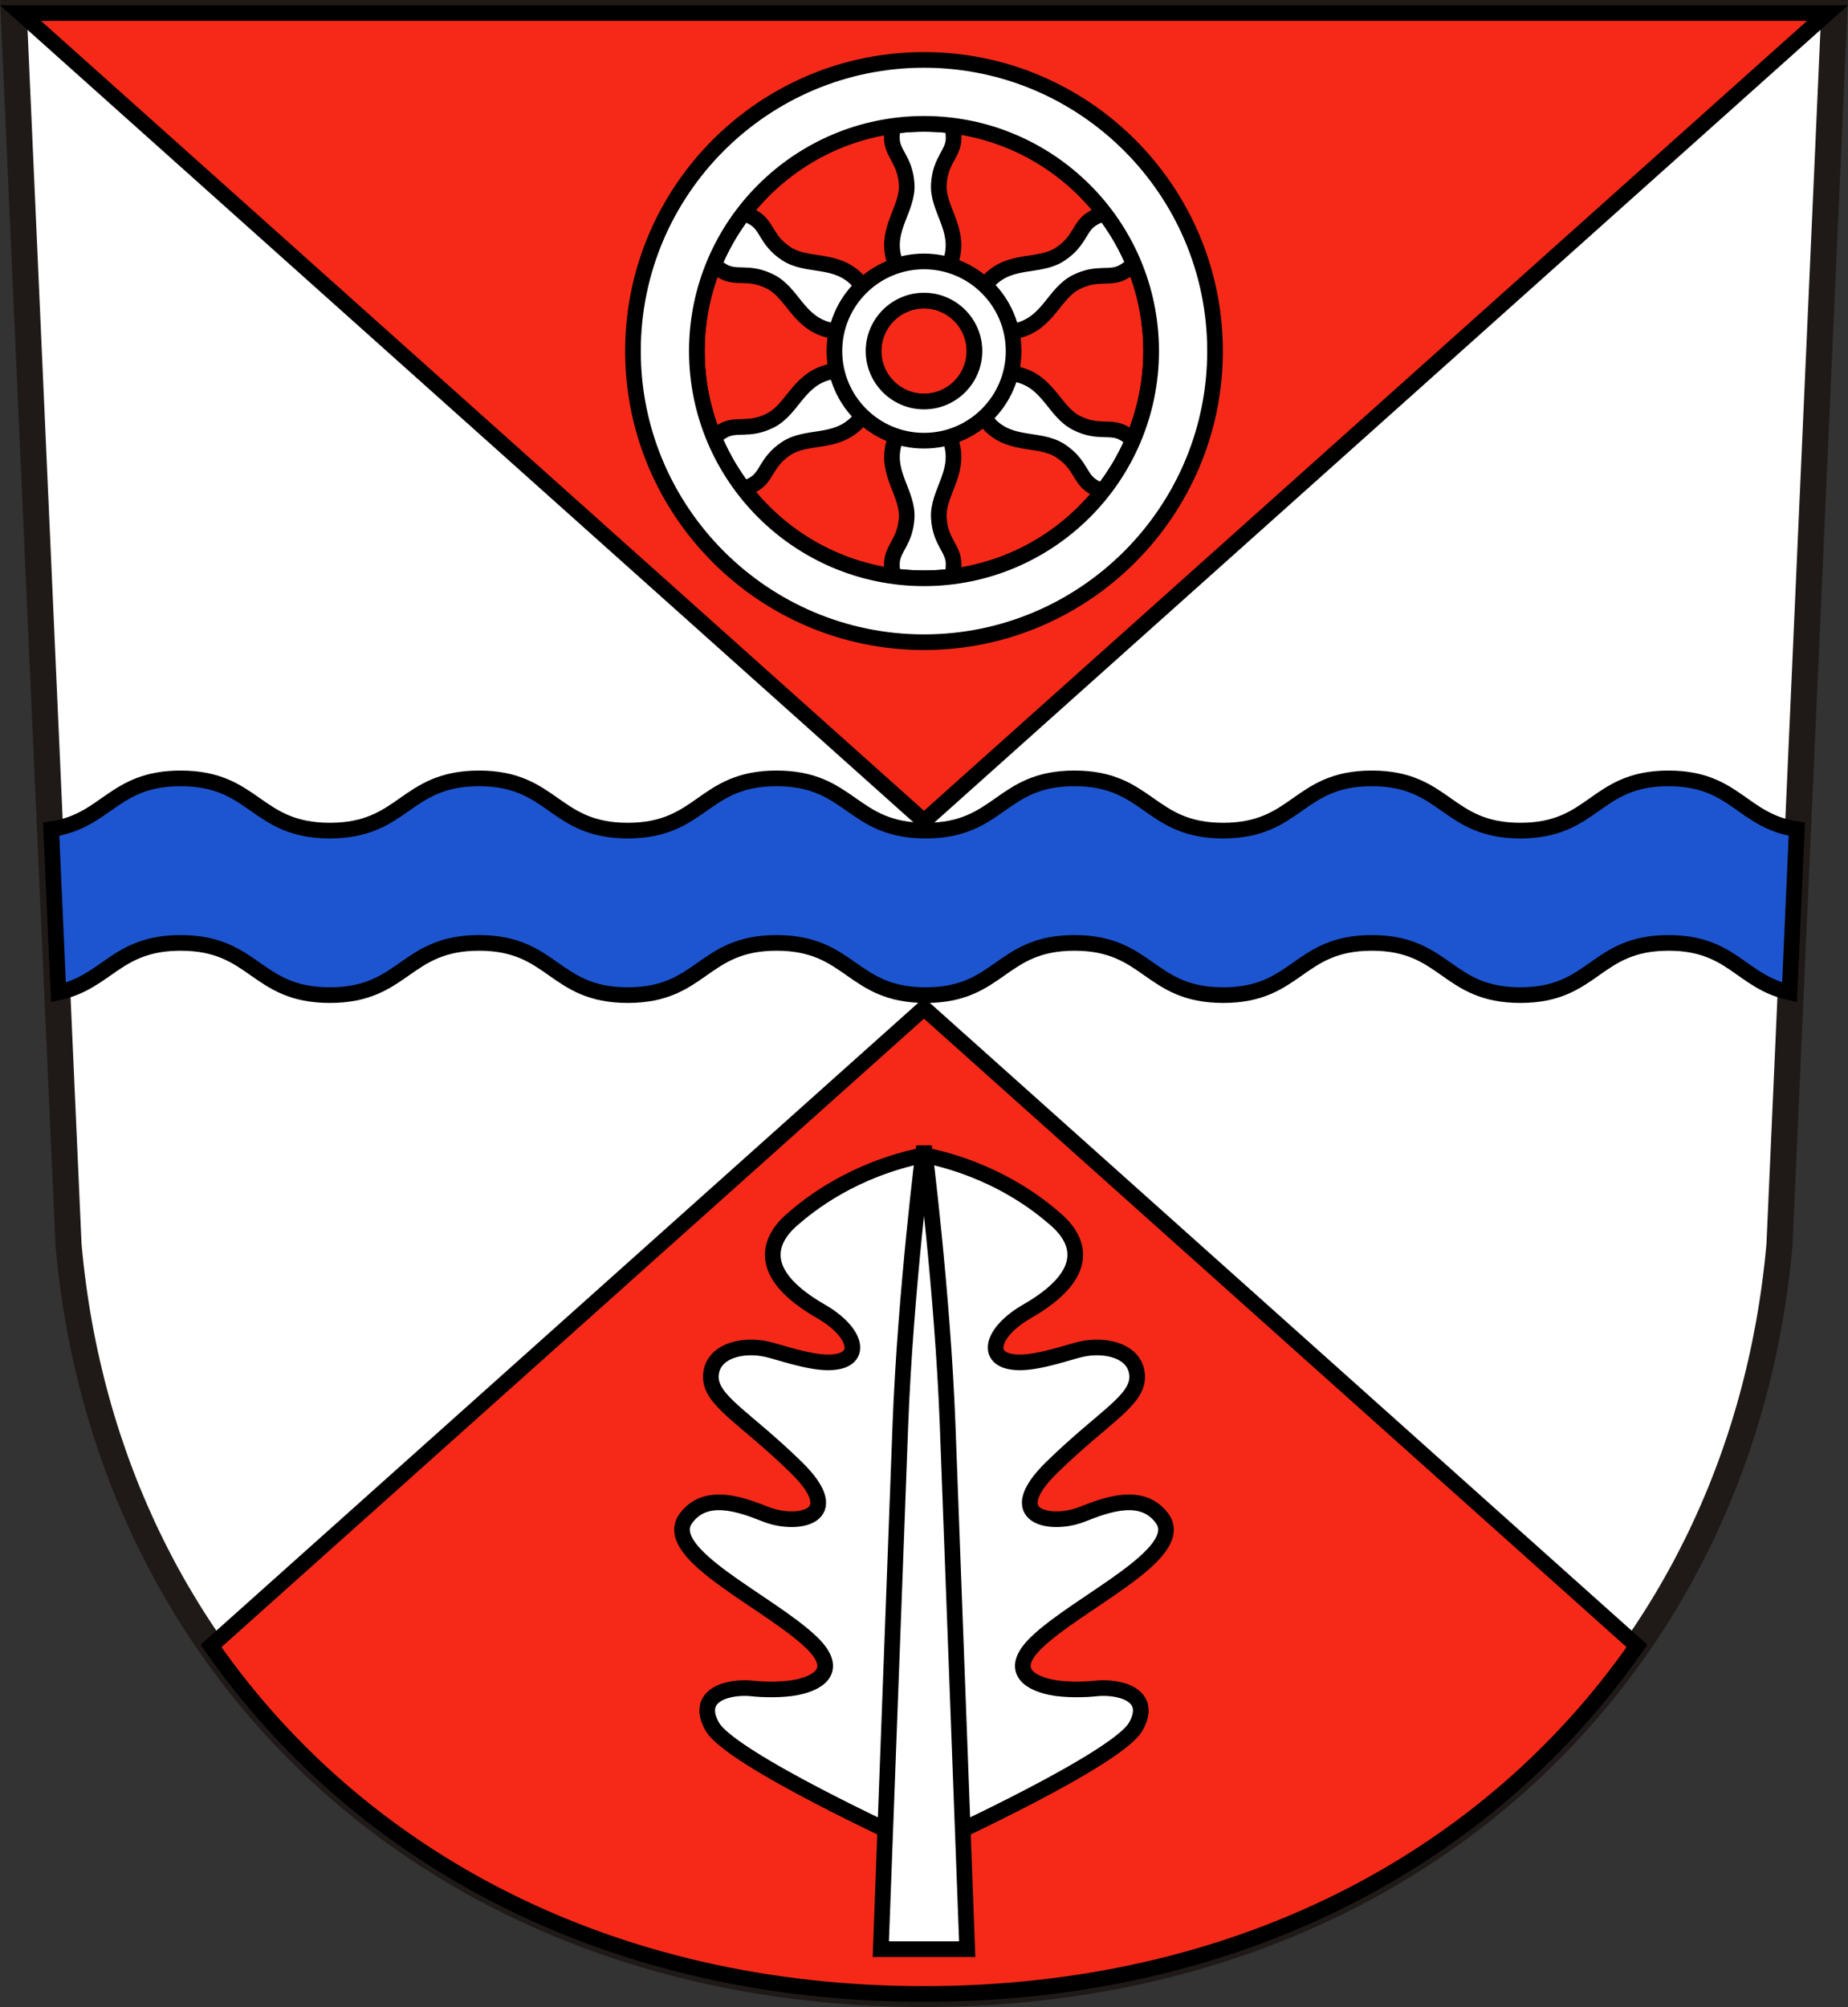 <?xml version="1.0" encoding="UTF-8" standalone="no"?>
<!-- Created with Inkscape (http://www.inkscape.org/) -->
<svg
   xmlns:svg="http://www.w3.org/2000/svg"
   xmlns="http://www.w3.org/2000/svg"
   version="1.0"
   width="708"
   height="768.607"
   viewBox="0 0 708 768.607"
   id="svg4683"
   xml:space="preserve"><rect x="0" y="0" width="708" height="768.607" fill="#333333" stroke="none"/><defs
   id="defs4726" />
	
		<g
   id="Ebene_1">
			<path
   d="M 5.263,5 L 702.738,5 L 681.75,476.698 C 667.161,641.342 538.44,763.607 354,763.607 C 169.559,763.607 40.839,641.34 26.25,476.698 L 5.263,5 z "
   style="fill:#ffffff;stroke:#1f1a17;stroke-width:10"
   id="path4688" />
		</g>
		<g
   id="Ebene_10">
			<polygon
   points="700.145,5 7.855,5 354,314.511 700.145,5 "
   style="fill:#f62919;stroke:#000000;stroke-width:6"
   id="polygon4691" />
			<path
   d="M 354,763.607 C 474.003,763.607 570.403,711.837 627.143,630.325 L 354,386.089 L 80.857,630.325 C 137.597,711.837 233.997,763.607 354,763.607 z "
   style="fill:#f62919;stroke:#000000;stroke-width:6"
   id="path4693" />
			<path
   d="M 639.253,298.093 C 610.866,298.093 610.866,318.093 582.479,318.093 C 554.025,318.093 554.025,298.093 525.572,298.093 C 497.107,298.093 497.107,318.093 468.642,318.093 C 440.137,318.093 440.137,298.093 411.632,298.093 C 383.153,298.093 383.153,318.093 354.676,318.093 C 326.096,318.093 326.096,298.093 297.515,298.093 C 269.011,298.093 269.011,318.093 240.507,318.093 C 212.025,318.093 212.025,298.093 183.543,298.093 C 154.955,298.093 154.955,318.093 126.366,318.093 C 97.792,318.093 97.792,298.093 69.217,298.093 C 43.416,298.093 40.928,314.426 19.615,317.57 L 22.395,380.056 C 41.191,375.97 44.586,361.093 69.216,361.093 C 97.791,361.093 97.791,381.093 126.365,381.093 C 154.954,381.093 154.954,361.093 183.542,361.093 C 212.024,361.093 212.024,381.093 240.506,381.093 C 269.01,381.093 269.01,361.093 297.514,361.093 C 326.095,361.093 326.095,381.093 354.675,381.093 C 383.153,381.093 383.153,361.093 411.631,361.093 C 440.136,361.093 440.136,381.093 468.641,381.093 C 497.106,381.093 497.106,361.093 525.571,361.093 C 554.024,361.093 554.024,381.093 582.478,381.093 C 610.866,381.093 610.866,361.093 639.252,361.093 C 663.643,361.093 667.036,375.925 685.605,380.037 L 688.385,317.559 C 667.306,314.393 664.816,298.093 639.253,298.093 z "
   style="fill:#1d55d1;stroke:#000000;stroke-width:6"
   id="path4695" />
		</g>
		<g
   id="Ebene_4">
			<path
   d="M 359.688,70.552 C 360.241,61.149 365.343,58.937 365.343,52.853 C 365.343,46.769 363.006,41.79 354.71,40.131 L 352.326,40.131 C 344.03,41.79 341.692,46.769 341.692,52.853 C 341.692,58.937 346.795,61.149 347.348,70.552 C 347.902,79.955 339.37,87.403 342.37,98.761 C 343.377,102.571 349.289,104.655 353.518,105.675 C 357.747,104.655 363.66,102.571 364.665,98.761 C 367.665,87.403 359.133,79.955 359.688,70.552 z "
   style="fill:#ffffff;stroke:#000000;stroke-width:6"
   id="path4698" />
			<path
   d="M 301.27,97.155 C 293.403,91.975 294.039,86.449 288.77,83.407 C 283.501,80.365 278.02,79.9 272.436,86.255 L 271.244,88.319 C 268.533,96.333 271.676,100.847 276.945,103.889 C 282.214,106.931 286.681,103.618 295.101,107.841 C 303.521,112.063 305.705,123.176 317.042,126.257 C 320.844,127.29 325.605,123.212 328.603,120.059 C 329.834,115.887 330.985,109.724 328.189,106.948 C 319.852,98.671 309.136,102.336 301.27,97.155 z "
   style="fill:#ffffff;stroke:#000000;stroke-width:6"
   id="path4700" />
			<path
   d="M 295.1,161.047 C 286.68,165.27 282.213,161.957 276.944,164.999 C 271.675,168.041 268.532,172.555 271.243,180.569 L 272.435,182.633 C 278.019,188.988 283.501,188.523 288.769,185.481 C 294.038,182.439 293.402,176.914 301.269,171.733 C 309.136,166.552 319.852,170.217 328.188,161.94 C 330.984,159.163 329.833,153.001 328.602,148.829 C 325.604,145.677 320.843,141.598 317.04,142.631 C 305.704,145.713 303.521,156.826 295.1,161.047 z "
   style="fill:#ffffff;stroke:#000000;stroke-width:6"
   id="path4702" />
			<path
   d="M 347.348,198.337 C 346.795,207.74 341.692,209.952 341.692,216.036 C 341.692,222.12 344.03,227.099 352.326,228.759 L 354.71,228.759 C 363.006,227.1 365.343,222.121 365.343,216.036 C 365.343,209.952 360.24,207.74 359.688,198.337 C 359.133,188.934 367.666,181.486 364.666,170.128 C 363.66,166.318 357.747,164.234 353.519,163.214 C 349.29,164.234 343.377,166.318 342.371,170.128 C 339.37,181.486 347.902,188.934 347.348,198.337 z "
   style="fill:#ffffff;stroke:#000000;stroke-width:6"
   id="path4704" />
			<path
   d="M 412.298,108.051 C 420.718,103.828 425.185,107.141 430.453,104.099 C 435.723,101.057 438.866,96.543 436.155,88.529 L 434.963,86.465 C 429.378,80.11 423.898,80.575 418.628,83.617 C 413.359,86.659 413.995,92.184 406.128,97.365 C 398.262,102.547 387.546,98.881 379.209,107.158 C 376.413,109.935 377.563,116.097 378.795,120.27 C 381.793,123.422 386.554,127.5 390.357,126.467 C 401.693,123.386 403.877,112.272 412.298,108.051 z "
   style="fill:#ffffff;stroke:#000000;stroke-width:6"
   id="path4706" />
			<path
   d="M 406.31,172.676 C 414.176,177.857 413.54,183.382 418.81,186.424 C 424.079,189.466 429.56,189.931 435.145,183.576 L 436.336,181.512 C 439.047,173.498 435.904,168.984 430.636,165.942 C 425.366,162.9 420.9,166.213 412.479,161.99 C 404.059,157.768 401.875,146.656 390.539,143.574 C 386.737,142.541 381.975,146.618 378.978,149.771 C 377.746,153.944 376.594,160.106 379.39,162.882 C 387.727,171.16 398.442,167.495 406.31,172.676 z "
   style="fill:#ffffff;stroke:#000000;stroke-width:6"
   id="path4708" />
		</g>
		<g
   id="Ebene_3">
			<path
   d="M 354.001,115.118 C 343.344,115.118 334.674,123.787 334.674,134.444 C 334.674,145.101 343.344,153.771 354.001,153.771 C 364.658,153.771 373.328,145.101 373.328,134.444 C 373.328,123.787 364.658,115.118 354.001,115.118 z "
   style="fill:none;stroke:#000000;stroke-width:6"
   id="path4711" />
			<path
   d="M 354.001,100.118 C 335.073,100.118 319.674,115.517 319.674,134.444 C 319.674,153.372 335.073,168.771 354.001,168.771 C 372.929,168.771 388.328,153.372 388.328,134.444 C 388.328,115.517 372.93,100.118 354.001,100.118 z M 354.001,153.771 C 343.344,153.771 334.674,145.101 334.674,134.444 C 334.674,123.787 343.344,115.118 354.001,115.118 C 364.658,115.118 373.328,123.787 373.328,134.444 C 373.328,145.101 364.658,153.771 354.001,153.771 z "
   style="fill:#ffffff;stroke:#000000;stroke-width:6"
   id="path4713" />
		</g>
		<g
   id="Ebene_3_Kopie">
			<path
   d="M 354,47.426 C 306.017,47.426 266.98,86.461 266.98,134.442 C 266.98,182.424 306.017,221.462 354,221.462 C 401.983,221.462 441.019,182.425 441.019,134.442 C 441.02,86.461 401.983,47.426 354,47.426 z "
   style="fill:none;stroke:#000000;stroke-width:6"
   id="path4716" />
			<path
   d="M 354,22.944 C 292.518,22.944 242.498,72.962 242.498,134.442 C 242.498,195.924 292.518,245.943 354,245.943 C 415.482,245.943 465.501,195.923 465.501,134.442 C 465.502,72.962 415.482,22.944 354,22.944 z M 354,221.461 C 306.017,221.461 266.98,182.424 266.98,134.441 C 266.98,86.46 306.017,47.425 354,47.425 C 401.983,47.425 441.019,86.46 441.019,134.441 C 441.02,182.424 401.983,221.461 354,221.461 z "
   style="fill:#ffffff;stroke:#000000;stroke-width:6"
   id="path4718" />
		</g>
		<g
   id="Ebene_6">
			<path
   d="M 445.184,581.43 C 437.733,571.37 424.618,575.912 414.586,579.925 C 403.083,584.527 382.985,581.43 403.05,561.867 C 423.112,542.305 436.154,536.285 435.653,526.756 C 435.164,517.454 423.71,514.503 414.085,516.725 C 409.194,517.854 398.223,521.813 390.51,521.741 C 376.842,521.613 379.253,510.375 393.521,502.179 C 417.095,488.636 414.819,476.048 404.556,467.068 C 397.814,461.169 381.158,447.912 354.001,442.332 C 326.845,447.912 310.189,461.169 303.447,467.068 C 293.184,476.048 290.907,488.636 314.482,502.179 C 328.748,510.375 331.161,521.614 317.492,521.741 C 309.78,521.813 298.807,517.854 293.917,516.725 C 284.292,514.503 272.838,517.454 272.349,526.756 C 271.847,536.285 284.889,542.306 304.952,561.867 C 325.016,581.429 304.918,584.526 293.415,579.925 C 283.383,575.912 270.269,571.37 262.818,581.43 C 252.786,594.973 294.92,613.533 310.971,629.081 C 321.003,638.801 314.94,644.133 305.453,646.136 C 299.761,647.338 291.597,647.014 288.399,646.638 C 279.873,645.634 265.827,648.643 272.85,661.183 C 279.873,673.723 349.092,705.324 349.092,705.324 L 358.91,705.324 C 358.91,705.324 428.129,673.723 435.152,661.183 C 442.174,648.643 428.129,645.634 419.602,646.638 C 416.404,647.014 408.241,647.338 402.548,646.136 C 393.061,644.133 386.998,638.801 397.03,629.081 C 413.081,613.532 455.215,594.973 445.184,581.43 z "
   style="fill:#ffffff;stroke:#000000;stroke-width:6"
   id="path4721" />
			<path
   d="M 370.553,746.454 C 370.553,746.454 364.993,596.959 363.057,545.807 C 361.122,494.654 354,438.978 354,438.978 C 354,438.978 346.878,494.655 344.942,545.807 C 343.006,596.959 337.447,746.454 337.447,746.454 L 370.553,746.454 z "
   style="fill:#ffffff;stroke:#000000;stroke-width:6"
   id="path4723" />
		</g>
	</svg>